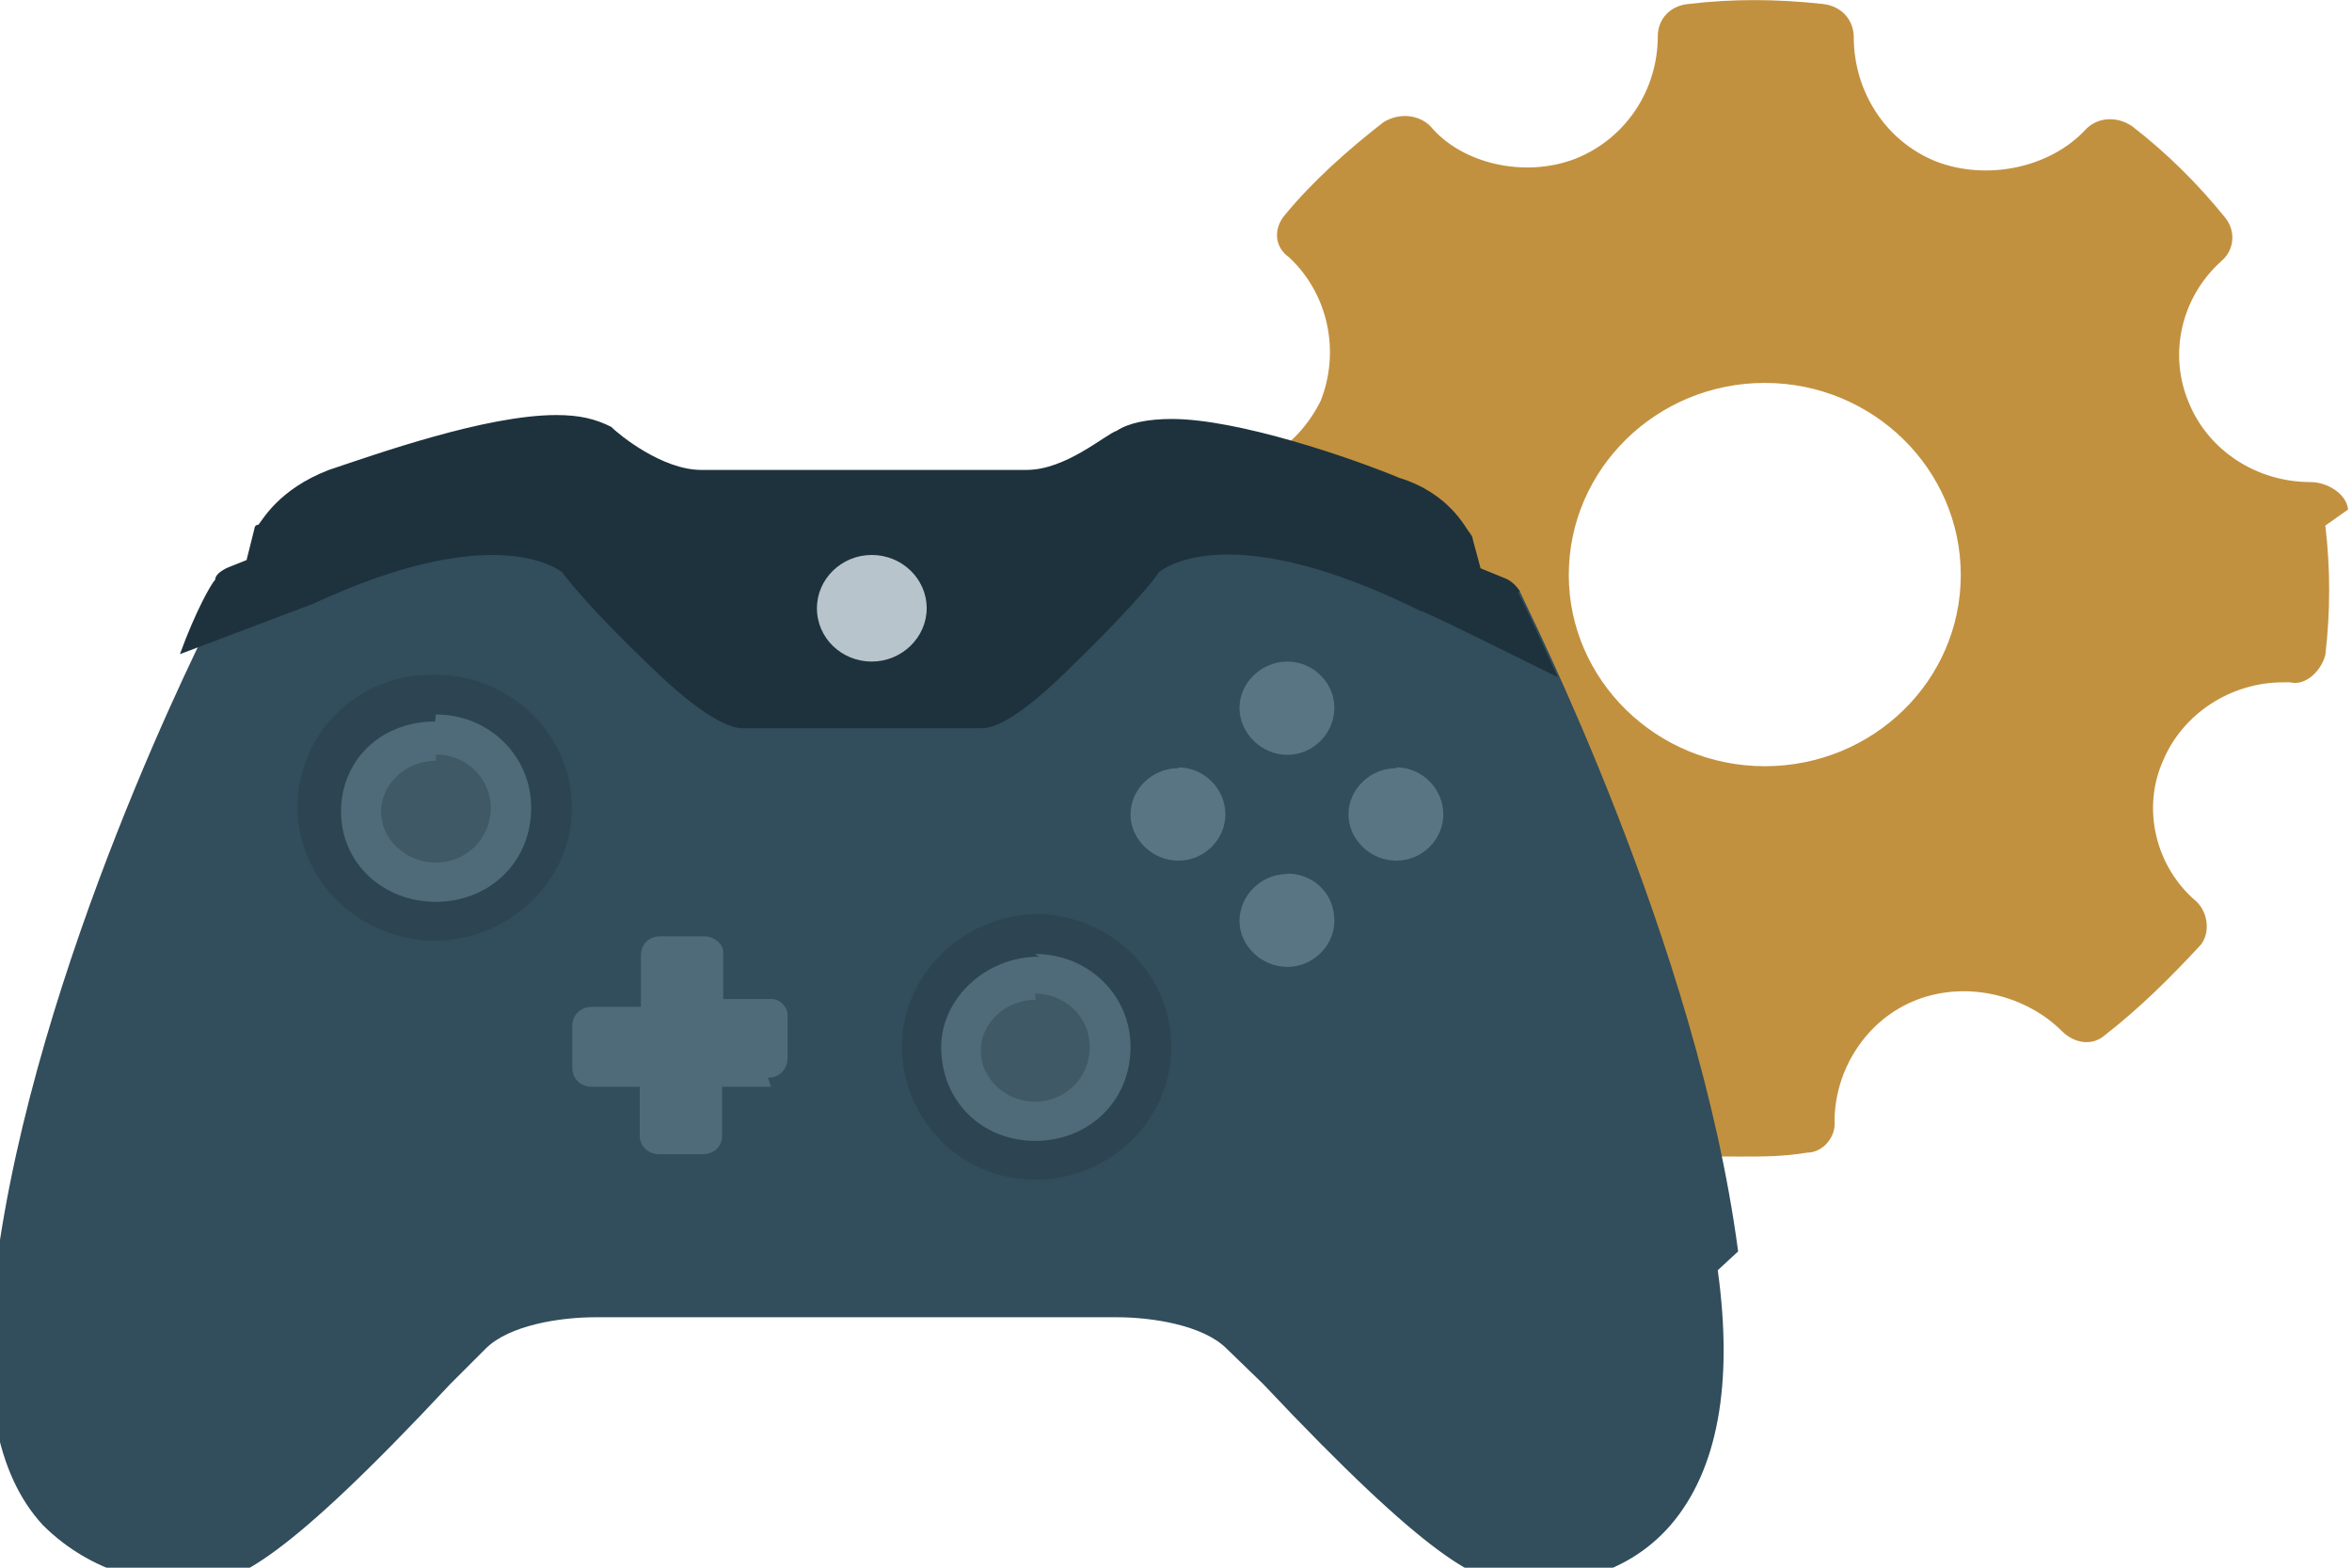 <svg viewBox="0 0 60 40" xmlns="http://www.w3.org/2000/svg"><g fill="none" fill-rule="evenodd"><path d="M59.9 13c-.04-.4-.53-.7-.96-.7-1.37 0-2.6-.8-3.1-2.02-.53-1.24-.2-2.7.83-3.62.33-.28.37-.76.1-1.1-.7-.87-1.5-1.66-2.38-2.34-.4-.27-.9-.23-1.2.1-.9.96-2.5 1.3-3.8.8-1.3-.52-2.1-1.8-2.1-3.17 0-.43-.3-.8-.8-.85-1.2-.13-2.3-.13-3.4 0-.5.04-.8.4-.8.83 0 1.35-.8 2.6-2.1 3.12-1.3.5-2.9.13-3.7-.83-.3-.3-.8-.35-1.2-.1-.9.7-1.8 1.5-2.5 2.35-.3.34-.3.82.1 1.1 1 .94 1.3 2.4.8 3.66-.6 1.2-1.8 1.98-3.3 1.98-.5 0-.8.3-.9.8-.18 1.1-.18 2.2 0 3.4 0 .4.5.7 1 .7 1.3 0 2.5.8 3.1 2 .5 1.3.2 2.7-.9 3.6-.3.3-.4.8-.1 1.1.7.9 1.5 1.7 2.4 2.4.3.3.8.3 1.1-.1.9-.9 2.5-1.3 3.8-.8 1.3.6 2.1 1.8 2.02 3.2 0 .5.3.8.73.9.6.1 1.2.1 1.76.1.6 0 1.1 0 1.7-.1.4 0 .74-.4.7-.8 0-1.3.8-2.6 2.1-3.1s2.8-.1 3.7.8c.3.3.76.4 1.1.1.9-.7 1.7-1.5 2.44-2.3.24-.3.2-.8-.1-1.1-1.07-.9-1.4-2.4-.86-3.6.5-1.2 1.73-2 3.06-2h.18c.4.1.8-.3.9-.7.13-1.1.13-2.2 0-3.3zm-14.88 6.55c-2.76 0-5-2.2-5-4.88 0-2.7 2.24-4.9 5-4.9s5 2.2 5 4.9-2.24 4.88-5 4.88z" fill="#C2913F"/><path d="M44.34 31.93c-1.04-7.87-5.4-16.44-5.56-16.82-.07-.1-.2-.2-.35-.3l-.66-.2-.2-.7s-.04-.1-.08-.1c-.1-.1-.5-.9-1.8-1.4-1.2-.4-4.1-1.4-5.8-1.4-.6 0-1.1.1-1.4.3-.3.1-1.3 1.1-2.3 1.1h-8.3c-1 0-2.1-.9-2.3-1-.4-.2-.8-.3-1.4-.3-1.8 0-4.6 1-5.8 1.5-1.3.5-1.7 1.3-1.8 1.4-.1 0-.1.1-.1.2l-.2.8-.5.3c-.2.1-.3.2-.3.3-.2.4-4.6 9-5.6 16.8-.4 3 0 5.2 1.2 6.5 1.3 1.3 2.9 1.5 3.5 1.5h.5c.9 0 2.2-.6 6.4-5.1l.9-.9c.6-.6 1.9-.8 2.8-.8h13.3c.9 0 2.2.2 2.8.8l.93.9c4.24 4.5 5.52 5.1 6.43 5.1h.5c.6 0 2.26-.1 3.47-1.5 1.2-1.4 1.6-3.6 1.2-6.5z" fill="#324D5B"/><path d="M38.78 15.1c-.07-.12-.2-.26-.35-.33l-.66-.27-.2-.74c0-.07-.04-.1-.08-.17-.1-.1-.5-1-1.8-1.4-1.2-.5-4.1-1.5-5.8-1.5-.6 0-1.1.1-1.4.3-.3.1-1.3 1-2.3 1h-8.3c-1 0-2.1-.9-2.3-1.1-.4-.2-.8-.3-1.4-.3-1.8 0-4.6 1-5.8 1.4-1.3.5-1.7 1.3-1.8 1.4-.1 0-.1.1-.1.1l-.2.8-.5.2c-.2.1-.3.2-.3.3-.1.1-.5.8-.9 1.9L8 15.4c4.57-2.12 6.2-.9 6.34-.8.1.14.73.95 2.23 2.38 1.43 1.4 2.1 1.6 2.37 1.6h6.12c.3 0 .95-.25 2.3-1.6 1.47-1.43 2.1-2.2 2.2-2.38.17-.13 1.87-1.4 6.7 1-.07-.08 2.05.97 3.48 1.68-.57-1.25-.95-2.06-1.02-2.17z" fill="#1D323D"/><path d="M32.84 22.3c-.66 0-1.22.54-1.22 1.2 0 .63.56 1.17 1.22 1.17.66 0 1.2-.54 1.2-1.18 0-.7-.54-1.2-1.2-1.2zm2.78-2.7c-.66 0-1.22.53-1.22 1.18 0 .64.56 1.18 1.22 1.18.66 0 1.2-.54 1.2-1.18 0-.65-.54-1.2-1.2-1.2zm-5.56 0c-.66 0-1.22.53-1.22 1.18 0 .64.56 1.18 1.22 1.18.66 0 1.2-.54 1.2-1.18 0-.65-.54-1.2-1.2-1.2zm2.78-2.72c-.66 0-1.22.54-1.22 1.18 0 .65.56 1.2 1.22 1.2.66 0 1.2-.55 1.2-1.2 0-.64-.54-1.18-1.2-1.18z" fill="#597583"/><path d="M22.24 14.16c.76 0 1.4.6 1.4 1.36 0 .75-.64 1.36-1.4 1.36-.77 0-1.4-.6-1.4-1.36 0-.75.63-1.36 1.4-1.36z" fill="#B8C4CB"/><path d="M19.67 27.73h-1.25v1.25c0 .27-.2.47-.5.47h-1.1c-.28 0-.5-.2-.5-.47v-1.25H15.1c-.28 0-.5-.2-.5-.48v-1.08c0-.28.22-.48.5-.48h1.25v-1.3c0-.3.2-.5.5-.5h1.1c.28 0 .5.2.5.4v1.2h1.24c.2 0 .4.2.4.4V27c0 .27-.2.5-.5.5z" fill="#4F6B79"/><path d="M26.4 23.32c1.92 0 3.48 1.52 3.48 3.4 0 1.85-1.56 3.38-3.47 3.38-1.9 0-3.4-1.53-3.4-3.4 0-1.86 1.6-3.38 3.5-3.38z" fill="#2D4552"/><path d="M26.4 24.34c1.36 0 2.44 1.05 2.44 2.37 0 1.4-1.08 2.4-2.43 2.4s-2.4-1-2.4-2.4c0-1.2 1.1-2.3 2.5-2.3z" fill="#4F6B79"/><path d="M11.12 17.22c1.9 0 3.47 1.52 3.47 3.4 0 1.85-1.6 3.38-3.5 3.38s-3.5-1.53-3.5-3.4c0-1.86 1.5-3.38 3.4-3.38z" fill="#2D4552"/><path d="M11.12 18.23c1.35 0 2.43 1.05 2.43 2.38 0 1.4-1.08 2.4-2.43 2.4-1.36 0-2.42-1-2.42-2.3 0-1.3 1-2.3 2.4-2.3z" fill="#4F6B79"/><path d="M26.4 25.35c.77 0 1.4.6 1.4 1.36 0 .8-.63 1.4-1.4 1.4-.76 0-1.38-.6-1.38-1.3 0-.7.62-1.3 1.4-1.3zm-15.28-6.1c.76 0 1.4.6 1.4 1.36 0 .8-.64 1.4-1.4 1.4-.77 0-1.4-.6-1.4-1.3 0-.7.63-1.3 1.4-1.3z" fill="#3F5966"/></g></svg>